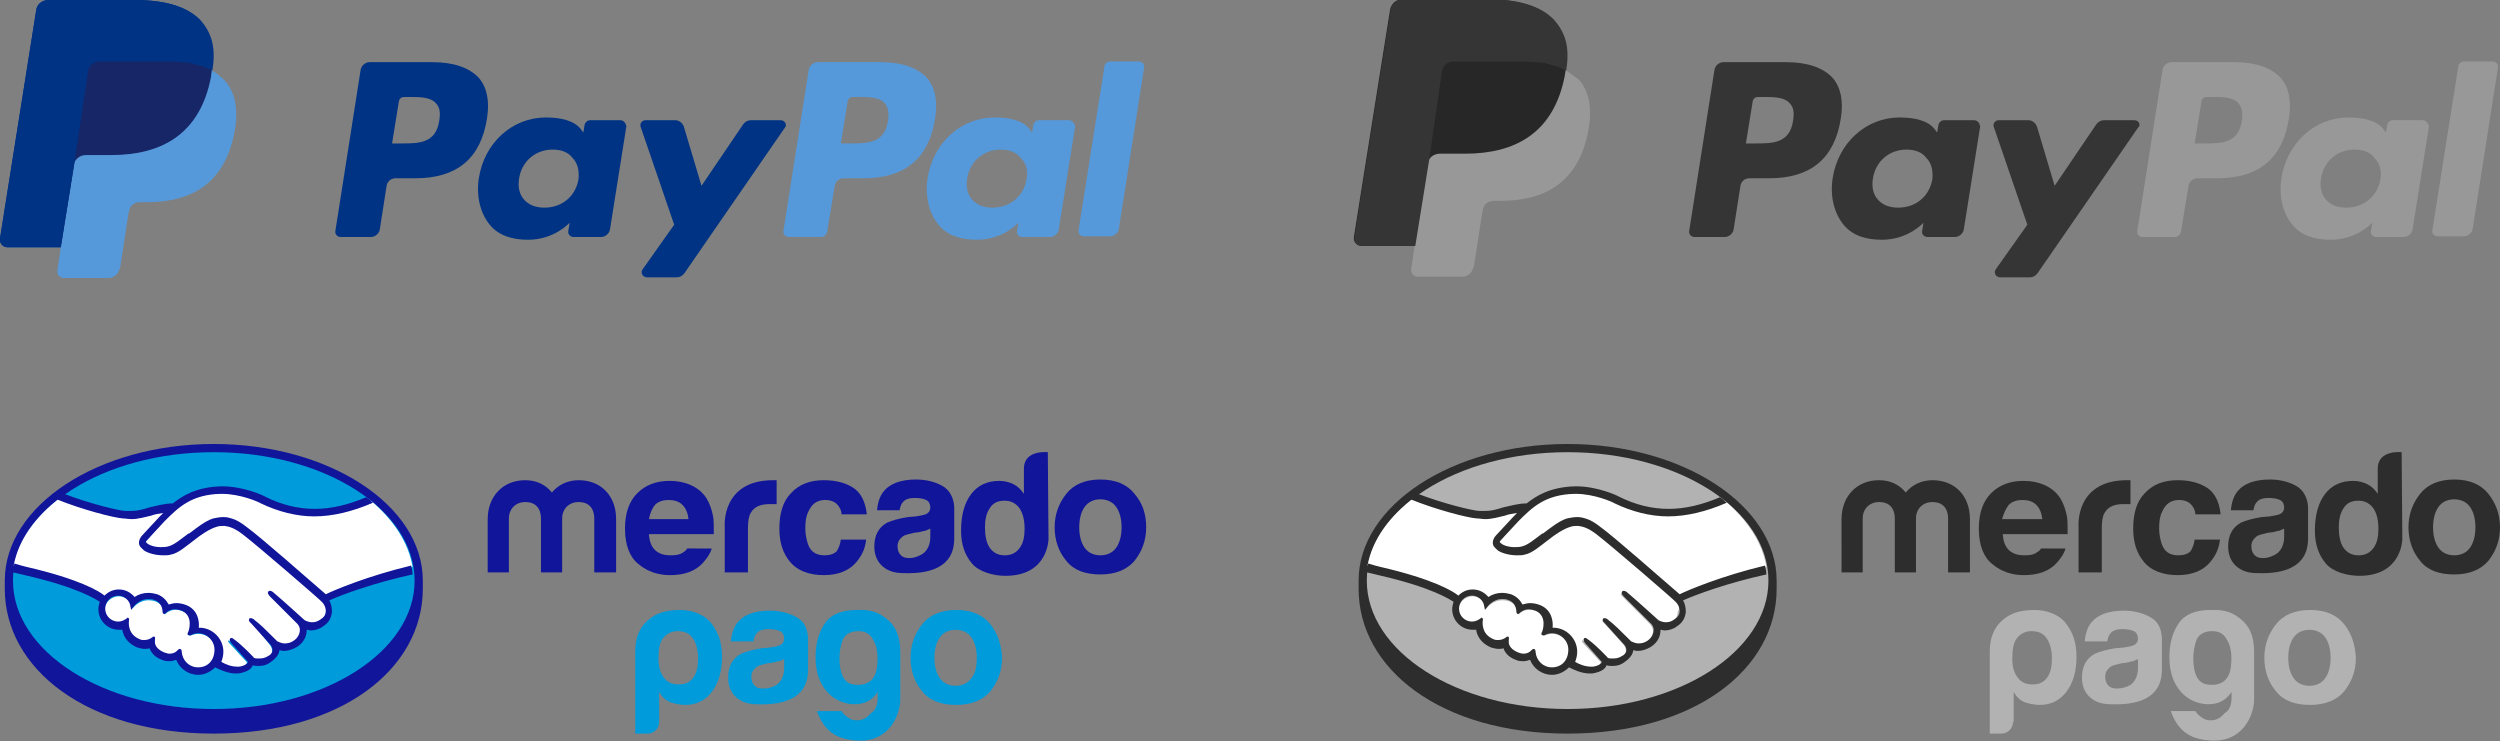 <?xml version="1.0" encoding="utf-8"?>
<!-- Generator: Adobe Illustrator 18.1.0, SVG Export Plug-In . SVG Version: 6.00 Build 0)  -->
<svg version="1.1" id="Capa_1" xmlns="http://www.w3.org/2000/svg" xmlns:xlink="http://www.w3.org/1999/xlink" x="0px" y="0px"
	 viewBox="0 0 366 108.5" enable-background="new 0 0 366 108.5" xml:space="preserve">
<rect x="0" y="0" width="366" height="108.5" fill="#808080" stroke="none"/>
<g>
	<g>
		<g>
			<path fill="#11159A" d="M61.9,85c0-11-13.7-20-30.6-20C14.4,65,0.7,74,0.7,85c0,0.3,0,1.1,0,1.2c0,11.7,12,21.2,30.6,21.2
				c18.7,0,30.6-9.5,30.6-21.2C61.9,85.8,61.9,85.5,61.9,85z"/>
			<ellipse fill="#009BDB" cx="31.3" cy="85" rx="29.4" ry="18.8"/>
			<g>
				<path fill="#FFFFFF" d="M21.5,79.1c0,0-0.3,0.3-0.1,0.6c0.5,0.6,1.9,0.9,3.3,0.6c0.9-0.2,2-1.1,3-1.9c1.2-0.9,2.3-1.8,3.5-2.2
					c1.2-0.4,2-0.2,2.5-0.1c0.6,0.2,1.2,0.5,2.3,1.3c2,1.5,10.1,8.6,11.5,9.8c1.1-0.5,6.1-2.7,12.9-4.2c-0.6-3.6-2.8-6.9-6.1-9.7
					c-4.7,2-10.4,3-15.9,0.3c0,0-3-1.4-6-1.4c-4.4,0.1-6.3,2-8.4,4L21.5,79.1z"/>
				<path fill="#FFFFFF" d="M47.3,88c-0.1-0.1-9.5-8.3-11.7-9.9c-1.2-0.9-1.9-1.2-2.6-1.3c-0.4,0-0.9,0-1.3,0.1
					c-1,0.3-2.3,1.1-3.4,2.1c-1.2,1-2.3,1.8-3.4,2.1c-1.3,0.3-3-0.1-3.7-0.6c-0.3-0.2-0.5-0.4-0.6-0.7c-0.3-0.6,0.2-1.1,0.3-1.2
					l2.6-2.8c0.3-0.3,0.6-0.6,0.9-0.9c-0.8,0.1-1.6,0.3-2.4,0.5c-0.9,0.3-1.8,0.5-2.8,0.5c-0.4,0-2.4-0.3-2.8-0.4
					c-2.4-0.6-4.4-1.3-7.5-2.7c-3.7,2.8-6.2,6.2-6.9,10c0.5,0.1,1.4,0.4,1.7,0.5c8.4,1.9,11,3.8,11.4,4.2c0.5-0.6,1.2-0.9,2.1-0.9
					c0.9,0,1.8,0.5,2.3,1.2c0.5-0.4,1.1-0.7,2-0.7c0.4,0,0.8,0.1,1.2,0.2c0.9,0.3,1.4,1,1.7,1.5c0.3-0.1,0.7-0.2,1.2-0.2
					c0.5,0,0.9,0.1,1.4,0.3c1.5,0.7,1.8,2.2,1.6,3.3c0.1,0,0.2,0,0.3,0c1.8,0,3.3,1.5,3.3,3.3c0,0.6-0.1,1.1-0.4,1.6
					c0.5,0.3,1.8,0.9,2.9,0.8c0.9-0.1,1.2-0.4,1.3-0.6c0.1-0.1,0.2-0.3,0.1-0.4l-2.4-2.6c0,0-0.4-0.4-0.3-0.5
					c0.1-0.1,0.4,0.1,0.5,0.2c1.2,1,2.7,2.5,2.7,2.5c0,0,0.1,0.2,0.7,0.3c0.5,0.1,1.3,0,1.9-0.4c0.1-0.1,0.3-0.3,0.4-0.4
					c0,0,0,0,0,0c0.6-0.8-0.1-1.6-0.1-1.6L37,91.2c0,0-0.4-0.4-0.3-0.5c0.1-0.1,0.4,0.1,0.5,0.2c0.9,0.7,2.1,2,3.3,3.1
					c0.2,0.2,1.3,0.8,2.6-0.1c0.8-0.5,1-1.2,1-1.7c-0.1-0.7-0.6-1.1-0.6-1.1l-3.8-3.8c0,0-0.4-0.3-0.3-0.5c0.1-0.1,0.4,0.1,0.5,0.2
					c1.2,1,4.4,4,4.4,4c0,0,1.2,0.8,2.6-0.1c0.5-0.3,0.8-0.8,0.8-1.3C48,88.5,47.3,88,47.3,88z"/>
				<path fill="#FFFFFF" d="M29,92.8c-0.6,0-1.2,0.3-1.3,0.3c0,0,0-0.3,0.1-0.4c0.1-0.1,0.8-2.4-1-3.2c-1.4-0.6-2.3,0.1-2.6,0.4
					c-0.1,0.1-0.1,0.1-0.1,0c0-0.4-0.2-1.5-1.5-1.9c-1.8-0.5-2.9,0.7-3.2,1.1c-0.1-1-1-1.8-2-1.8c-1.1,0-2.1,0.9-2.1,2.1
					c0,1.1,0.9,2.1,2.1,2.1c0.6,0,1.1-0.2,1.4-0.6c0,0,0,0,0,0.1c-0.1,0.5-0.2,2.4,1.7,3.1c0.8,0.3,1.4,0.1,2-0.3
					c0.2-0.1,0.2-0.1,0.2,0.1c-0.1,0.5,0,1.5,1.4,2.1c1.1,0.4,1.7,0,2.1-0.4c0.2-0.2,0.2-0.1,0.2,0.1c0.1,1.4,1.2,2.5,2.6,2.5
					c1.4,0,2.6-1.2,2.6-2.6C31.6,93.9,30.5,92.8,29,92.8z"/>
			</g>
			<path fill="#11159A" d="M47.7,87c-2.9-2.5-9.6-8.4-11.4-9.7c-1-0.8-1.7-1.2-2.4-1.4c-0.3-0.1-0.7-0.2-1.2-0.2
				c-0.5,0-1,0.1-1.5,0.2c-1.2,0.4-2.3,1.3-3.5,2.2l-0.1,0c-1.1,0.8-2.1,1.7-3,1.9c-0.4,0.1-0.7,0.1-1.1,0.1c-0.9,0-1.8-0.3-2.1-0.7
				c-0.1-0.1,0-0.2,0.1-0.3l0,0l2.6-2.8c2-2,3.9-3.9,8.2-4c0.1,0,0.1,0,0.2,0c2.7,0,5.4,1.2,5.7,1.4c2.5,1.2,5.2,1.9,7.8,1.9
				c2.7,0,5.6-0.7,8.6-2c-0.3-0.3-0.7-0.6-1-0.8c-2.6,1.1-5.1,1.7-7.5,1.7c-2.5,0-4.9-0.6-7.3-1.8c-0.1-0.1-3.1-1.5-6.2-1.5
				c-0.1,0-0.2,0-0.2,0c-3.7,0.1-5.7,1.4-7.1,2.5c-1.3,0-2.5,0.4-3.5,0.6c-0.9,0.3-1.7,0.5-2.5,0.5c-0.3,0-0.9,0-0.9,0
				c-0.9,0-5.4-1.1-9-2.5c-0.4,0.3-0.7,0.5-1.1,0.8c3.7,1.5,8.3,2.7,9.7,2.8c0.4,0,0.8,0.1,1.3,0.1c0.9,0,1.9-0.3,2.8-0.5
				c0.5-0.2,1.1-0.3,1.8-0.4c-0.2,0.2-0.3,0.3-0.5,0.5l-2.6,2.8c-0.2,0.2-0.6,0.8-0.4,1.4c0.1,0.3,0.4,0.5,0.7,0.8
				c0.6,0.4,1.7,0.7,2.8,0.7c0.4,0,0.8,0,1.1-0.1c1.1-0.2,2.2-1.2,3.4-2.1c1-0.8,2.3-1.7,3.4-2c0.3-0.1,0.7-0.1,0.9-0.1
				c0.1,0,0.2,0,0.2,0c0.7,0.1,1.4,0.3,2.6,1.2c2.1,1.6,11.6,9.8,11.6,9.9c0,0,0.6,0.5,0.6,1.4c0,0.5-0.3,0.9-0.8,1.2
				c-0.4,0.3-0.8,0.4-1.2,0.4c-0.6,0-1.1-0.3-1.1-0.3c0,0-3.3-3-4.5-4c-0.2-0.2-0.4-0.3-0.6-0.3c-0.1,0-0.2,0-0.2,0.1
				c-0.2,0.2,0,0.5,0.3,0.8l3.8,3.8c0,0,0.5,0.4,0.5,1c0,0.6-0.3,1.2-0.9,1.6c-0.4,0.3-0.9,0.4-1.3,0.4c-0.6,0-1-0.3-1.1-0.3
				l-0.5-0.5c-1-1-2-2-2.8-2.6c-0.2-0.2-0.4-0.3-0.6-0.3c-0.1,0-0.2,0-0.2,0.1c-0.1,0.1-0.1,0.3,0.1,0.5c0.1,0.1,0.2,0.2,0.2,0.2
				l2.8,3.1c0,0,0.6,0.7,0.1,1.3l-0.1,0.1c-0.1,0.1-0.2,0.2-0.3,0.2c-0.5,0.4-1.1,0.4-1.3,0.4c-0.1,0-0.3,0-0.4,0
				c-0.3,0-0.5-0.1-0.5-0.2l0,0c-0.2-0.2-1.5-1.6-2.7-2.5c-0.2-0.1-0.3-0.3-0.5-0.3c-0.1,0-0.2,0-0.2,0.1c-0.2,0.2,0.1,0.6,0.3,0.8
				l2.3,2.6c0,0,0,0.1-0.1,0.2c-0.1,0.1-0.4,0.4-1.2,0.5c-0.1,0-0.2,0-0.3,0c-0.9,0-1.8-0.4-2.3-0.7c0.2-0.5,0.3-1,0.3-1.5
				c0-1.9-1.6-3.5-3.5-3.5c0,0-0.1,0-0.1,0c0.1-0.9-0.1-2.6-1.8-3.3c-0.5-0.2-1-0.3-1.5-0.3c-0.4,0-0.7,0.1-1.1,0.2
				c-0.4-0.7-0.9-1.2-1.7-1.5c-0.4-0.1-0.8-0.2-1.3-0.2c-0.7,0-1.4,0.2-2,0.6c-0.6-0.7-1.4-1.1-2.3-1.1c-0.8,0-1.5,0.3-2.1,0.9
				c-0.7-0.6-3.6-2.4-11.4-4.2c-0.4-0.1-1.2-0.3-1.8-0.5c-0.1,0.4-0.2,0.8-0.2,1.3c0,0,1.4,0.3,1.7,0.4c7.9,1.8,10.5,3.6,11,3.9
				c-0.1,0.4-0.2,0.7-0.2,1.1c0,1.6,1.3,3,3,3c0.2,0,0.4,0,0.5,0c0.2,1.2,1,2.1,2.2,2.6c0.4,0.1,0.7,0.2,1.1,0.2
				c0.2,0,0.5,0,0.7-0.1c0.2,0.6,0.7,1.3,1.8,1.7c0.4,0.2,0.8,0.2,1.2,0.2c0.3,0,0.6-0.1,0.9-0.2c0.5,1.3,1.8,2.2,3.2,2.2
				c0.9,0,1.8-0.4,2.5-1.1c0.6,0.3,1.8,0.9,3,0.9c0.2,0,0.3,0,0.4,0c1.2-0.2,1.8-0.6,2-1c0-0.1,0.1-0.1,0.1-0.2
				c0.3,0.1,0.6,0.1,0.9,0.1c0.7,0,1.3-0.2,1.9-0.7c0.6-0.4,1.1-1.1,1.1-1.6c0,0,0,0,0,0c0.2,0,0.4,0.1,0.6,0.1c0.7,0,1.3-0.2,2-0.6
				c1.2-0.8,1.4-1.8,1.4-2.5c0.2,0,0.4,0.1,0.6,0.1c0.6,0,1.3-0.2,1.8-0.6c0.8-0.5,1.2-1.2,1.3-2.1c0-0.6-0.1-1.2-0.4-1.7
				c2-0.9,6.7-2.6,12.2-3.8c0-0.4-0.1-0.8-0.2-1.3C53.9,84.3,48.9,86.4,47.7,87z M29,97.7c-1.3,0-2.3-1-2.4-2.3c0-0.1,0-0.4-0.3-0.4
				c-0.1,0-0.2,0.1-0.3,0.2c-0.3,0.3-0.6,0.5-1.2,0.5c-0.2,0-0.5-0.1-0.8-0.2c-1.4-0.6-1.4-1.5-1.3-1.9c0-0.1,0-0.2,0-0.3l-0.1-0.1
				h-0.1c-0.1,0-0.1,0-0.2,0.1c-0.4,0.3-0.8,0.4-1.2,0.4c-0.2,0-0.4,0-0.6-0.1c-1.8-0.7-1.7-2.4-1.6-2.9c0-0.1,0-0.2-0.1-0.2
				l-0.1-0.1l-0.1,0.1c-0.4,0.3-0.8,0.5-1.3,0.5c-1,0-1.9-0.8-1.9-1.9c0-1,0.8-1.9,1.9-1.9c0.9,0,1.7,0.7,1.8,1.6l0.1,0.5l0.3-0.4
				c0,0,0.8-1.2,2.2-1.2c0.3,0,0.5,0,0.8,0.1c1.1,0.3,1.3,1.3,1.3,1.8c0,0.2,0.2,0.3,0.2,0.3c0.1,0,0.2-0.1,0.2-0.1
				c0.2-0.2,0.7-0.6,1.4-0.6c0.3,0,0.7,0.1,1,0.2c1.8,0.8,1,3,1,3c-0.2,0.4-0.2,0.5,0,0.6l0.1,0h0.1c0.1,0,0.2,0,0.3-0.1
				c0.2-0.1,0.6-0.2,0.9-0.2h0c1.3,0,2.4,1.1,2.4,2.4C31.4,96.7,30.4,97.7,29,97.7z"/>
		</g>
		<g>
			<path fill="#11159A" d="M166.1,72.3c-1.1-1.4-2.8-2.1-5-2.1c-2.2,0-3.9,0.7-5,2.1c-1.1,1.4-1.7,3-1.7,4.9c0,1.9,0.6,3.6,1.7,4.9
				c1.1,1.4,2.8,2,5,2c2.2,0,3.9-0.7,5-2c1.1-1.4,1.7-3,1.7-4.9C167.8,75.3,167.3,73.7,166.1,72.3z M163.4,80.2
				c-0.5,0.7-1.3,1.1-2.3,1.1c-1,0-1.8-0.4-2.3-1.1c-0.5-0.7-0.8-1.7-0.8-3c0-1.3,0.3-2.3,0.8-3c0.5-0.7,1.3-1.1,2.3-1.1
				c1,0,1.8,0.4,2.3,1.1c0.5,0.7,0.8,1.7,0.8,3C164.2,78.5,163.9,79.5,163.4,80.2z"/>
			<path fill="#11159A" d="M137.9,71.1c-1.1-0.6-2.4-0.9-3.8-0.9c-2.2,0-3.8,0.6-4.7,1.7c-0.6,0.7-0.9,1.7-1,2.8h3.3
				c0.1-0.5,0.2-0.9,0.5-1.2c0.3-0.4,0.9-0.6,1.7-0.6c0.7,0,1.3,0.1,1.7,0.3c0.4,0.2,0.6,0.6,0.6,1.1c0,0.4-0.2,0.8-0.7,1
				c-0.3,0.1-0.7,0.2-1.4,0.3l-1.2,0.1c-1.3,0.2-2.3,0.5-3,0.8c-1.3,0.7-1.9,1.9-1.9,3.5c0,1.2,0.4,2.2,1.2,2.9c0.8,0.7,1.8,1,3,1
				c7.5,0.3,7.4-3.9,7.5-4.8v-4.9C139.6,72.8,139,71.7,137.9,71.1z M136.2,78.6c0,1.1-0.4,1.9-1,2.4c-0.6,0.4-1.3,0.7-2.1,0.7
				c-0.5,0-0.9-0.1-1.2-0.4c-0.3-0.3-0.5-0.7-0.5-1.3c0-0.7,0.3-1.1,0.8-1.5c0.3-0.2,0.8-0.3,1.6-0.5l0.8-0.1
				c0.4-0.1,0.7-0.2,0.9-0.2c0.2-0.1,0.4-0.2,0.7-0.3V78.6z"/>
			<path fill="#11159A" d="M120.8,73.2c0.9,0,1.5,0.3,1.9,0.8c0.3,0.4,0.5,0.8,0.5,1.3h3.7c-0.2-1.9-0.9-3.2-2-3.9
				c-1.1-0.7-2.5-1.1-4.3-1.1c-2,0-3.6,0.6-4.8,1.9c-1.2,1.2-1.7,3-1.7,5.2c0,2,0.5,3.6,1.6,4.9c1,1.2,2.7,1.9,4.9,1.9
				c2.2,0,3.9-0.7,5-2.2c0.7-0.9,1.1-1.9,1.2-3h-3.7c-0.1,0.7-0.3,1.2-0.6,1.7c-0.4,0.4-1,0.6-1.8,0.6c-1.2,0-2-0.5-2.4-1.6
				c-0.2-0.6-0.4-1.4-0.4-2.3c0-1,0.1-1.8,0.4-2.4C118.8,73.8,119.6,73.2,120.8,73.2z"/>
			<path fill="#11159A" d="M113.2,70.3c-7.6,0-7.1,6.7-7.1,6.7v6.8h3.4v-6.4c0-1,0.1-1.8,0.4-2.3c0.5-0.9,1.4-1.3,2.8-1.3
				c0.1,0,0.2,0,0.4,0c0.2,0,0.4,0,0.6,0v-3.5c-0.2,0-0.3,0-0.3,0C113.4,70.3,113.3,70.3,113.2,70.3z"/>
			<path fill="#11159A" d="M100.6,80.3c-0.1,0.2-0.3,0.4-0.5,0.5c-0.5,0.4-1.1,0.5-1.9,0.5c-0.7,0-1.3-0.1-1.8-0.4
				c-0.9-0.5-1.3-1.4-1.4-2.7h9.5c0-1.1,0-2-0.1-2.6c-0.2-1-0.5-1.9-1-2.7c-0.6-0.9-1.4-1.5-2.3-1.9c-0.9-0.4-1.9-0.6-3.1-0.6
				c-1.9,0-3.5,0.6-4.7,1.8c-1.2,1.2-1.8,2.9-1.8,5.2c0,2.4,0.7,4.2,2,5.2c1.3,1.1,2.9,1.6,4.6,1.6c2.1,0,3.8-0.6,4.9-1.9
				c0.6-0.7,1-1.3,1.2-2H100.6z M95.9,73.9c0.5-0.5,1.2-0.7,2-0.7c0.8,0,1.5,0.2,2,0.7c0.5,0.5,0.8,1.2,0.9,2.1H95
				C95.2,75,95.5,74.4,95.9,73.9z"/>
			<g>
				<path fill="#11159A" d="M90.1,83.8H87v-7.9c0-0.7-0.2-2.4-2.3-2.4c-1.4,0-2.4,1-2.4,2.4v7.9h-3.1v-7.9c0-0.7-0.2-2.4-2.3-2.4
					c-1.4,0-2.4,1-2.4,2.4v7.9h-3.1V76c0-3.3,2.2-5.7,5.5-5.7c1.7,0,3,0.7,3.9,1.8c0.9-1.1,2.3-1.8,3.9-1.8c3.4,0,5.5,2.4,5.5,5.7
					V83.8z"/>
			</g>
			<path fill="#11159A" d="M153.4,66.2c0,0-3.5-0.4-3.5,2.4l0,3.7c-0.4-0.6-0.9-1.1-1.5-1.4c-0.6-0.3-1.3-0.5-2.1-0.5
				c-1.7,0-3.1,0.6-4.1,1.9c-1,1.3-1.5,3.1-1.5,5.4c0,1.9,0.5,3.5,1.6,4.8c1,1.2,3.1,1.8,4.9,1.8c6.3,0,6.3-5.4,6.3-5.4L153.4,66.2z
				 M149.3,80.2c-0.5,0.7-1.2,1.1-2.2,1.1c-1,0-1.7-0.4-2.2-1.1c-0.5-0.7-0.7-1.8-0.7-3c0-1.1,0.2-2.1,0.7-2.8
				c0.5-0.8,1.2-1.1,2.2-1.1c0.7,0,1.2,0.2,1.7,0.6c0.8,0.7,1.2,1.9,1.2,3.5C150,78.6,149.8,79.5,149.3,80.2z"/>
		</g>
		<g>
			<g>
				<path fill="#009BDB" d="M96.5,105.7c0,0.5-0.2,0.9-0.5,1.2c-0.3,0.3-0.7,0.5-1.2,0.5H93v-12c0-2.3,0.8-3.8,2.1-4.8
					c0.9-0.7,2.1-1.3,4.5-1.3c1.6,0,3.5,0.6,4.5,1.9c1.1,1.4,1.6,2.9,1.6,5c0,2.1-0.5,3.8-1.5,5.1c-1,1.3-2.3,1.9-3.9,1.9
					c-0.8,0-1.6-0.2-2.2-0.4c-0.7-0.3-1.2-0.8-1.6-1.5V105.7z M102.2,96.4c0-1.3-0.3-2.3-0.8-3c-0.5-0.7-1.2-1-2.2-1
					c-0.9,0-1.6,0.4-2.1,1c-0.5,0.6-0.7,1.6-0.7,3c0,1.3,0.3,2.2,0.8,2.8c0.5,0.7,1.2,1,2.2,1c0.9,0,1.6-0.3,2.1-1
					C102,98.5,102.2,97.6,102.2,96.4"/>
				<path fill="#009BDB" d="M128.5,102.1v-0.8c-0.6,0.9-1.4,1.5-2.4,1.7c-1,0.2-2,0.1-3-0.3c-1-0.4-1.9-1.1-2.6-2.2
					c-0.7-1.1-1.1-2.5-1.1-4.3c0-2.1,0.5-3.7,1.4-5c0.9-1.3,2.5-1.9,4.6-1.9c2.1-0.1,3.3,0.4,4.4,1.3c1.3,1,2,2.5,2,4.8v7
					c0,2.2-1.6,6.4-6.5,6c-3-0.2-4.7-1.5-5.7-4.3h3.6c0.3,0.5,0.7,0.8,1.2,1.1c0.5,0.3,1.1,0.3,1.6,0.2c0.5-0.1,1-0.4,1.5-1
					C128.2,104,128.5,103.2,128.5,102.1 M122.9,96.4c0,2.3,0.7,3.6,2,3.8c1.3,0.2,2.3-0.1,2.9-0.9c0.3-0.4,0.5-0.9,0.6-1.7
					c0.1-0.8,0.1-1.6,0-2.3c-0.1-0.8-0.4-1.4-0.8-2c-0.4-0.6-1.1-0.9-1.9-0.9c-1.1,0-1.9,0.4-2.3,1.2
					C123.1,94.4,122.9,95.3,122.9,96.4"/>
				<path fill="#009BDB" d="M116.5,90.3c-1.1-0.6-2.4-0.9-3.8-0.9c-2.2,0-3.8,0.6-4.7,1.7c-0.6,0.7-0.9,1.7-1,2.8h3.3
					c0.1-0.5,0.2-0.9,0.5-1.2c0.3-0.4,0.9-0.6,1.7-0.6c0.7,0,1.3,0.1,1.7,0.3c0.4,0.2,0.6,0.6,0.6,1.1c0,0.4-0.2,0.8-0.7,1
					c-0.3,0.1-0.7,0.2-1.4,0.3l-1.2,0.1c-1.3,0.2-2.3,0.5-3,0.8c-1.3,0.7-1.9,1.9-1.9,3.5c0,1.2,0.4,2.2,1.2,2.9c0.8,0.7,1.8,1,3,1
					c7.5,0.3,7.4-3.9,7.5-4.8v-4.9C118.2,91.9,117.7,90.9,116.5,90.3 M114.8,97.8c0,1.1-0.4,1.9-1,2.4c-0.6,0.4-1.3,0.6-2.1,0.6
					c-0.5,0-0.9-0.1-1.2-0.4c-0.3-0.3-0.5-0.7-0.5-1.3c0-0.7,0.3-1.1,0.8-1.5c0.3-0.2,0.8-0.3,1.6-0.5l0.8-0.1
					c0.4-0.1,0.7-0.2,0.9-0.2c0.2-0.1,0.4-0.2,0.7-0.3V97.8z"/>
				<path fill="#009BDB" d="M145,91.4c-1.1-1.4-2.8-2.1-5-2.1c-2.2,0-3.9,0.7-5,2.1c-1.1,1.4-1.7,3-1.7,4.9c0,1.9,0.6,3.6,1.7,4.9
					c1.1,1.4,2.8,2,5,2c2.2,0,3.9-0.7,5-2c1.1-1.4,1.7-3,1.7-4.9C146.6,94.4,146.1,92.8,145,91.4 M142.2,99.3
					c-0.5,0.7-1.3,1.1-2.3,1.1s-1.8-0.4-2.3-1.1c-0.5-0.7-0.8-1.7-0.8-3c0-1.3,0.3-2.3,0.8-3c0.5-0.7,1.3-1.1,2.3-1.1
					s1.8,0.4,2.3,1.1c0.5,0.7,0.8,1.7,0.8,3C143,97.6,142.8,98.6,142.2,99.3"/>
			</g>
		</g>
	</g>
	<g>
		<g>
			<g>
				<g>
					<g>
						<path fill="#5599DB" d="M128.9,9.1h-9.2c-0.6,0-1.2,0.5-1.3,1.1l-3.7,23.6c-0.1,0.5,0.3,0.9,0.8,0.9h4.7
							c0.4,0,0.8-0.3,0.9-0.8l1.1-6.7c0.1-0.6,0.6-1.1,1.3-1.1h2.9c6.1,0,9.6-2.9,10.5-8.8c0.4-2.5,0-4.5-1.2-5.9
							C134.3,9.9,132,9.1,128.9,9.1z M130,17.7c-0.5,3.3-3,3.3-5.5,3.3h-1.4l1-6.2c0.1-0.4,0.4-0.6,0.8-0.6h0.6c1.7,0,3.2,0,4,0.9
							C130,15.7,130.2,16.5,130,17.7z"/>
						<path fill="#003383" d="M63.3,9.1h-9.2c-0.6,0-1.2,0.5-1.3,1.1l-3.7,23.6c-0.1,0.5,0.3,0.9,0.8,0.9h4.4c0.6,0,1.2-0.5,1.3-1.1
							l1-6.4c0.1-0.6,0.6-1.1,1.3-1.1h2.9c6.1,0,9.6-2.9,10.5-8.8c0.4-2.5,0-4.5-1.2-5.9C68.7,9.9,66.4,9.1,63.3,9.1z M64.3,17.7
							c-0.5,3.3-3,3.3-5.5,3.3h-1.4l1-6.2c0.1-0.4,0.4-0.6,0.8-0.6h0.6c1.7,0,3.2,0,4,0.9C64.4,15.7,64.5,16.5,64.3,17.7z"/>
						<path fill="#003383" d="M90.8,17.6h-4.4c-0.4,0-0.7,0.3-0.8,0.6l-0.2,1.2L85.1,19c-1-1.4-3.1-1.8-5.2-1.8
							c-4.9,0-9,3.7-9.8,8.9c-0.4,2.6,0.2,5.1,1.6,6.8c1.3,1.6,3.3,2.2,5.6,2.2c3.9,0,6.1-2.5,6.1-2.5l-0.2,1.2
							c-0.1,0.5,0.3,0.9,0.8,0.9h4c0.6,0,1.2-0.5,1.3-1.1l2.4-15.1C91.6,18,91.3,17.6,90.8,17.6z M84.7,26.2c-0.4,2.5-2.4,4.2-5,4.2
							c-1.3,0-2.3-0.4-3-1.2c-0.7-0.8-0.9-1.9-0.7-3.1c0.4-2.5,2.4-4.2,4.9-4.2c1.3,0,2.3,0.4,2.9,1.2C84.6,23.9,84.8,25,84.7,26.2z
							"/>
						<path fill="#5599DB" d="M156.5,17.6h-4.4c-0.4,0-0.7,0.3-0.8,0.6l-0.2,1.2l-0.3-0.4c-1-1.4-3.1-1.8-5.2-1.8
							c-4.9,0-9,3.7-9.8,8.9c-0.4,2.6,0.2,5.1,1.6,6.8c1.3,1.6,3.3,2.2,5.6,2.2c3.9,0,6.1-2.5,6.1-2.5l-0.2,1.2
							c-0.1,0.5,0.3,0.9,0.8,0.9h4c0.6,0,1.2-0.5,1.3-1.1l2.4-15.1C157.3,18,156.9,17.6,156.5,17.6z M150.3,26.2
							c-0.4,2.5-2.4,4.2-5,4.2c-1.3,0-2.3-0.4-3-1.2c-0.7-0.8-0.9-1.9-0.7-3.1c0.4-2.5,2.4-4.2,4.9-4.2c1.3,0,2.3,0.4,2.9,1.2
							C150.3,23.9,150.5,25,150.3,26.2z"/>
						<path fill="#003383" d="M114.3,17.6h-4.4c-0.4,0-0.8,0.2-1.1,0.6l-6.1,9l-2.6-8.7c-0.2-0.5-0.7-0.9-1.2-0.9h-4.4
							c-0.5,0-0.9,0.5-0.7,1l4.9,14.3l-4.6,6.5c-0.4,0.5,0,1.2,0.6,1.2h4.4c0.4,0,0.8-0.2,1.1-0.6l14.7-21.3
							C115.3,18.3,114.9,17.6,114.3,17.6z"/>
						<path fill="#5599DB" d="M161.7,9.7l-3.8,24c-0.1,0.5,0.3,0.9,0.8,0.9h3.8c0.6,0,1.2-0.5,1.3-1.1l3.7-23.6
							c0.1-0.5-0.3-0.9-0.8-0.9h-4.3C162,9.1,161.7,9.4,161.7,9.7z"/>
					</g>
				</g>
			</g>
		</g>
		<g>
			<path fill="#5599DB" d="M31,10.3c0.5-3.2,0-5.3-1.7-7.3C27.4,0.9,24,0,19.7,0H7.1C6.2,0,5.4,0.6,5.3,1.5L0,34.9
				c-0.1,0.7,0.4,1.3,1.1,1.3h7.8l-0.5,3.4c-0.1,0.6,0.4,1.1,0.9,1.1h6.6c0.8,0,1.4-0.6,1.6-1.3l0.1-0.3l1.2-7.8l0.1-0.4
				c0.1-0.8,0.8-1.3,1.6-1.3h1c6.4,0,11.3-2.6,12.8-10.1c0.6-3.1,0.3-5.7-1.3-7.6C32.3,11.2,31.7,10.7,31,10.3L31,10.3"/>
			<path fill="#162667" d="M31,10.3c0.5-3.2,0-5.3-1.7-7.3C27.4,0.9,24,0,19.7,0H7.1C6.2,0,5.4,0.6,5.3,1.5L0,34.9
				c-0.1,0.7,0.4,1.3,1.1,1.3h7.8l2-12.4l-0.1,0.4c0.1-0.9,0.9-1.5,1.8-1.5h3.7c7.3,0,13-3,14.6-11.5C30.9,10.8,31,10.6,31,10.3"/>
			<path fill="#003383" d="M12.9,10.4c0.1-0.5,0.4-1,0.9-1.2C14,9.1,14.3,9,14.5,9h9.9c1.2,0,2.3,0.1,3.3,0.2c0.3,0,0.6,0.1,0.8,0.2
				c0.3,0.1,0.5,0.1,0.8,0.2c0.1,0,0.3,0.1,0.4,0.1c0.5,0.2,0.9,0.4,1.4,0.6c0.5-3.2,0-5.3-1.7-7.3C27.4,0.9,24,0,19.7,0H7.1
				C6.2,0,5.4,0.6,5.3,1.5L0,34.9c-0.1,0.7,0.4,1.3,1.1,1.3h7.8l2-12.4L12.9,10.4z"/>
		</g>
	</g>
	<g>
		<g>
			<path fill="#2D2D2D" d="M260.1,85c0-11-13.7-20-30.6-20c-16.9,0-30.6,9-30.6,20c0,0.3,0,1.1,0,1.2c0,11.7,12,21.2,30.6,21.2
				c18.7,0,30.6-9.5,30.6-21.2C260.1,85.8,260.1,85.5,260.1,85z"/>
			<ellipse fill="#B2B2B2" cx="229.5" cy="85" rx="29.4" ry="18.8"/>
			<g>
				<path fill="#FFFFFF" d="M219.7,79.1c0,0-0.3,0.3-0.1,0.6c0.5,0.6,1.9,0.9,3.3,0.6c0.9-0.2,2-1.1,3-1.9c1.2-0.9,2.3-1.8,3.5-2.2
					c1.2-0.4,2-0.2,2.5-0.1c0.6,0.2,1.2,0.5,2.3,1.3c2,1.5,10.1,8.6,11.5,9.8c1.1-0.5,6.1-2.7,12.9-4.2c-0.6-3.6-2.8-6.9-6.1-9.7
					c-4.7,2-10.4,3-15.9,0.3c0,0-3-1.4-6-1.4c-4.4,0.1-6.3,2-8.4,4L219.7,79.1z"/>
				<path fill="#FFFFFF" d="M245.5,88c-0.1-0.1-9.5-8.3-11.7-9.9c-1.2-0.9-1.9-1.2-2.6-1.3c-0.4,0-0.9,0-1.3,0.1
					c-1,0.3-2.3,1.1-3.4,2.1c-1.2,1-2.3,1.8-3.4,2.1c-1.3,0.3-3-0.1-3.7-0.6c-0.3-0.2-0.5-0.4-0.6-0.7c-0.3-0.6,0.2-1.1,0.3-1.2
					l2.6-2.8c0.3-0.3,0.6-0.6,0.9-0.9c-0.8,0.1-1.6,0.3-2.4,0.5c-0.9,0.3-1.8,0.5-2.8,0.5c-0.4,0-2.4-0.3-2.8-0.4
					c-2.4-0.6-4.4-1.3-7.5-2.7c-3.7,2.8-6.2,6.2-6.9,10c0.5,0.1,1.4,0.4,1.7,0.5c8.4,1.9,11,3.8,11.4,4.2c0.5-0.6,1.2-0.9,2.1-0.9
					c0.9,0,1.8,0.5,2.3,1.2c0.5-0.4,1.1-0.7,2-0.7c0.4,0,0.8,0.1,1.2,0.2c0.9,0.3,1.4,1,1.7,1.5c0.3-0.1,0.7-0.2,1.2-0.2
					c0.5,0,0.9,0.1,1.4,0.3c1.5,0.7,1.8,2.2,1.6,3.3c0.1,0,0.2,0,0.3,0c1.8,0,3.3,1.5,3.3,3.3c0,0.6-0.1,1.1-0.4,1.6
					c0.5,0.3,1.8,0.9,2.9,0.8c0.9-0.1,1.2-0.4,1.3-0.6c0.1-0.1,0.2-0.3,0.1-0.4l-2.4-2.6c0,0-0.4-0.4-0.3-0.5
					c0.1-0.1,0.4,0.1,0.5,0.2c1.2,1,2.7,2.5,2.7,2.5c0,0,0.1,0.2,0.7,0.3c0.5,0.1,1.3,0,1.9-0.4c0.1-0.1,0.3-0.3,0.4-0.4
					c0,0,0,0,0,0c0.6-0.8-0.1-1.6-0.1-1.6l-2.8-3.1c0,0-0.4-0.4-0.3-0.5c0.1-0.1,0.4,0.1,0.5,0.2c0.9,0.7,2.1,2,3.3,3.1
					c0.2,0.2,1.3,0.8,2.6-0.1c0.8-0.5,1-1.2,1-1.7c-0.1-0.7-0.6-1.1-0.6-1.1l-3.8-3.8c0,0-0.4-0.3-0.3-0.5c0.1-0.1,0.4,0.1,0.5,0.2
					c1.2,1,4.4,4,4.4,4c0,0,1.2,0.8,2.6-0.1c0.5-0.3,0.8-0.8,0.8-1.3C246.2,88.5,245.5,88,245.5,88z"/>
				<path fill="#FFFFFF" d="M227.2,92.8c-0.6,0-1.2,0.3-1.3,0.3c0,0,0-0.3,0.1-0.4c0.1-0.1,0.8-2.4-1-3.2c-1.4-0.6-2.3,0.1-2.6,0.4
					c-0.1,0.1-0.1,0.1-0.1,0c0-0.4-0.2-1.5-1.5-1.9c-1.8-0.5-2.9,0.7-3.2,1.1c-0.1-1-1-1.8-2-1.8c-1.1,0-2.1,0.9-2.1,2.1
					c0,1.1,0.9,2.1,2.1,2.1c0.6,0,1.1-0.2,1.4-0.6c0,0,0,0,0,0.1c-0.1,0.5-0.2,2.4,1.7,3.1c0.8,0.3,1.4,0.1,2-0.3
					c0.2-0.1,0.2-0.1,0.2,0.1c-0.1,0.5,0,1.5,1.4,2.1c1.1,0.4,1.7,0,2.1-0.4c0.2-0.2,0.2-0.1,0.2,0.1c0.1,1.4,1.2,2.5,2.6,2.5
					c1.4,0,2.6-1.2,2.6-2.6C229.8,93.9,228.7,92.8,227.2,92.8z"/>
			</g>
			<path fill="#2D2D2D" d="M245.9,87c-2.9-2.5-9.6-8.4-11.4-9.7c-1-0.8-1.7-1.2-2.4-1.4c-0.3-0.1-0.7-0.2-1.2-0.2
				c-0.5,0-1,0.1-1.5,0.2c-1.2,0.4-2.3,1.3-3.5,2.2l-0.1,0c-1.1,0.8-2.1,1.7-3,1.9c-0.4,0.1-0.7,0.1-1.1,0.1c-0.9,0-1.8-0.3-2.1-0.7
				c-0.1-0.1,0-0.2,0.1-0.3l0,0l2.6-2.8c2-2,3.9-3.9,8.2-4c0.1,0,0.1,0,0.2,0c2.7,0,5.4,1.2,5.7,1.4c2.5,1.2,5.2,1.9,7.8,1.9
				c2.7,0,5.6-0.7,8.6-2c-0.3-0.3-0.7-0.6-1-0.8c-2.6,1.1-5.1,1.7-7.5,1.7c-2.5,0-4.9-0.6-7.3-1.8c-0.1-0.1-3.1-1.5-6.2-1.5
				c-0.1,0-0.2,0-0.2,0c-3.7,0.1-5.7,1.4-7.1,2.5c-1.3,0-2.5,0.4-3.5,0.6c-0.9,0.3-1.7,0.5-2.5,0.5c-0.3,0-0.9,0-0.9,0
				c-0.9,0-5.4-1.1-9-2.5c-0.4,0.3-0.7,0.5-1.1,0.8c3.7,1.5,8.3,2.7,9.7,2.8c0.4,0,0.8,0.1,1.3,0.1c0.9,0,1.9-0.3,2.8-0.5
				c0.5-0.2,1.1-0.3,1.8-0.4c-0.2,0.2-0.3,0.3-0.5,0.5l-2.6,2.8c-0.2,0.2-0.6,0.8-0.4,1.4c0.1,0.3,0.4,0.5,0.7,0.8
				c0.6,0.4,1.7,0.7,2.8,0.7c0.4,0,0.8,0,1.1-0.1c1.1-0.2,2.2-1.2,3.4-2.1c1-0.8,2.3-1.7,3.4-2c0.3-0.1,0.7-0.1,0.9-0.1
				c0.1,0,0.2,0,0.2,0c0.7,0.1,1.4,0.3,2.6,1.2c2.1,1.6,11.6,9.8,11.6,9.9c0,0,0.6,0.5,0.6,1.4c0,0.5-0.3,0.9-0.8,1.2
				c-0.4,0.3-0.8,0.4-1.2,0.4c-0.6,0-1.1-0.3-1.1-0.3c0,0-3.3-3-4.5-4c-0.2-0.2-0.4-0.3-0.6-0.3c-0.1,0-0.2,0-0.2,0.1
				c-0.2,0.2,0,0.5,0.3,0.8l3.8,3.8c0,0,0.5,0.4,0.5,1c0,0.6-0.3,1.2-0.9,1.6c-0.4,0.3-0.9,0.4-1.3,0.4c-0.6,0-1-0.3-1.1-0.3
				l-0.5-0.5c-1-1-2-2-2.8-2.6c-0.2-0.2-0.4-0.3-0.6-0.3c-0.1,0-0.2,0-0.2,0.1c-0.1,0.1-0.1,0.3,0.1,0.5c0.1,0.1,0.2,0.2,0.2,0.2
				l2.8,3.1c0,0,0.6,0.7,0.1,1.3l-0.1,0.1c-0.1,0.1-0.2,0.2-0.3,0.2c-0.5,0.4-1.1,0.4-1.3,0.4c-0.1,0-0.3,0-0.4,0
				c-0.3,0-0.5-0.1-0.5-0.2l0,0c-0.2-0.2-1.5-1.6-2.7-2.5c-0.2-0.1-0.3-0.3-0.5-0.3c-0.1,0-0.2,0-0.2,0.1c-0.2,0.2,0.1,0.6,0.3,0.8
				l2.3,2.6c0,0,0,0.1-0.1,0.2c-0.1,0.1-0.4,0.4-1.2,0.5c-0.1,0-0.2,0-0.3,0c-0.9,0-1.8-0.4-2.3-0.7c0.2-0.5,0.3-1,0.3-1.5
				c0-1.9-1.6-3.5-3.5-3.5c0,0-0.1,0-0.1,0c0.1-0.9-0.1-2.6-1.8-3.3c-0.5-0.2-1-0.3-1.5-0.3c-0.4,0-0.7,0.1-1.1,0.2
				c-0.4-0.7-0.9-1.2-1.7-1.5c-0.4-0.1-0.8-0.2-1.3-0.2c-0.7,0-1.4,0.2-2,0.6c-0.6-0.7-1.4-1.1-2.3-1.1c-0.8,0-1.5,0.3-2.1,0.9
				c-0.7-0.6-3.6-2.4-11.4-4.2c-0.4-0.1-1.2-0.3-1.8-0.5c-0.1,0.4-0.2,0.8-0.2,1.3c0,0,1.4,0.3,1.7,0.4c7.9,1.8,10.5,3.6,11,3.9
				c-0.1,0.4-0.2,0.7-0.2,1.1c0,1.6,1.3,3,3,3c0.2,0,0.4,0,0.5,0c0.2,1.2,1,2.1,2.2,2.6c0.4,0.1,0.7,0.2,1.1,0.2
				c0.2,0,0.5,0,0.7-0.1c0.2,0.6,0.7,1.3,1.8,1.7c0.4,0.2,0.8,0.2,1.2,0.2c0.3,0,0.6-0.1,0.9-0.2c0.5,1.3,1.8,2.2,3.2,2.2
				c0.9,0,1.8-0.4,2.5-1.1c0.6,0.3,1.8,0.9,3,0.9c0.2,0,0.3,0,0.4,0c1.2-0.2,1.8-0.6,2-1c0-0.1,0.1-0.1,0.1-0.2
				c0.3,0.1,0.6,0.1,0.9,0.1c0.7,0,1.3-0.2,1.9-0.7c0.6-0.4,1.1-1.1,1.1-1.6c0,0,0,0,0,0c0.2,0,0.4,0.1,0.6,0.1c0.7,0,1.3-0.2,2-0.6
				c1.2-0.8,1.4-1.8,1.4-2.5c0.2,0,0.4,0.1,0.6,0.1c0.6,0,1.3-0.2,1.8-0.6c0.8-0.5,1.2-1.2,1.3-2.1c0-0.6-0.1-1.2-0.4-1.7
				c2-0.9,6.7-2.6,12.2-3.8c0-0.4-0.1-0.8-0.2-1.3C252.1,84.3,247.1,86.4,245.9,87z M227.2,97.7c-1.3,0-2.3-1-2.4-2.3
				c0-0.1,0-0.4-0.3-0.4c-0.1,0-0.2,0.1-0.3,0.2c-0.3,0.3-0.6,0.5-1.2,0.5c-0.2,0-0.5-0.1-0.8-0.2c-1.4-0.6-1.4-1.5-1.3-1.9
				c0-0.1,0-0.2,0-0.3l-0.1-0.1h-0.1c-0.1,0-0.1,0-0.2,0.1c-0.4,0.3-0.8,0.4-1.2,0.4c-0.2,0-0.4,0-0.6-0.1c-1.8-0.7-1.7-2.4-1.6-2.9
				c0-0.1,0-0.2-0.1-0.2l-0.1-0.1l-0.1,0.1c-0.4,0.3-0.8,0.5-1.3,0.5c-1,0-1.9-0.8-1.9-1.9c0-1,0.8-1.9,1.9-1.9
				c0.9,0,1.7,0.7,1.8,1.6l0.1,0.5l0.3-0.4c0,0,0.8-1.2,2.2-1.2c0.3,0,0.5,0,0.8,0.1c1.1,0.3,1.3,1.3,1.3,1.8c0,0.2,0.2,0.3,0.2,0.3
				c0.1,0,0.2-0.1,0.2-0.1c0.2-0.2,0.7-0.6,1.4-0.6c0.3,0,0.7,0.1,1,0.2c1.8,0.8,1,3,1,3c-0.2,0.4-0.2,0.5,0,0.6l0.1,0h0.1
				c0.1,0,0.2,0,0.3-0.1c0.2-0.1,0.6-0.2,0.9-0.2h0c1.3,0,2.4,1.1,2.4,2.4C229.6,96.7,228.6,97.7,227.2,97.7z"/>
		</g>
		<g>
			<path fill="#2D2D2D" d="M364.3,72.3c-1.1-1.4-2.8-2.1-5-2.1c-2.2,0-3.9,0.7-5,2.1c-1.1,1.4-1.7,3-1.7,4.9c0,1.9,0.6,3.6,1.7,4.9
				c1.1,1.4,2.8,2,5,2c2.2,0,3.9-0.7,5-2c1.1-1.4,1.7-3,1.7-4.9C366,75.3,365.4,73.7,364.3,72.3z M361.6,80.2
				c-0.5,0.7-1.3,1.1-2.3,1.1c-1,0-1.8-0.4-2.3-1.1c-0.5-0.7-0.8-1.7-0.8-3c0-1.3,0.3-2.3,0.8-3c0.5-0.7,1.3-1.1,2.3-1.1
				c1,0,1.8,0.4,2.3,1.1c0.5,0.7,0.8,1.7,0.8,3C362.4,78.5,362.1,79.5,361.6,80.2z"/>
			<path fill="#2D2D2D" d="M336.1,71.1c-1.1-0.6-2.4-0.9-3.8-0.9c-2.2,0-3.8,0.6-4.7,1.7c-0.6,0.7-0.9,1.7-1,2.8h3.3
				c0.1-0.5,0.2-0.9,0.5-1.2c0.3-0.4,0.9-0.6,1.7-0.6c0.7,0,1.3,0.1,1.7,0.3c0.4,0.2,0.6,0.6,0.6,1.1c0,0.4-0.2,0.8-0.7,1
				c-0.3,0.1-0.7,0.2-1.4,0.3l-1.2,0.1c-1.3,0.2-2.3,0.5-3,0.8c-1.3,0.7-1.9,1.9-1.9,3.5c0,1.2,0.4,2.2,1.2,2.9c0.8,0.7,1.8,1,3,1
				c7.5,0.3,7.4-3.9,7.5-4.8v-4.9C337.8,72.8,337.2,71.7,336.1,71.1z M334.4,78.6c0,1.1-0.4,1.9-1,2.4c-0.6,0.4-1.3,0.7-2.1,0.7
				c-0.5,0-0.9-0.1-1.2-0.4c-0.3-0.3-0.5-0.7-0.5-1.3c0-0.7,0.3-1.1,0.8-1.5c0.3-0.2,0.8-0.3,1.6-0.5l0.8-0.1
				c0.4-0.1,0.7-0.2,0.9-0.2c0.2-0.1,0.4-0.2,0.7-0.3V78.6z"/>
			<path fill="#2D2D2D" d="M319,73.2c0.9,0,1.5,0.3,1.9,0.8c0.3,0.4,0.5,0.8,0.5,1.3h3.7c-0.2-1.9-0.9-3.2-2-3.9
				c-1.1-0.7-2.5-1.1-4.3-1.1c-2,0-3.6,0.6-4.8,1.9c-1.2,1.2-1.7,3-1.7,5.2c0,2,0.5,3.6,1.6,4.9c1,1.2,2.7,1.9,4.9,1.9
				c2.2,0,3.9-0.7,5-2.2c0.7-0.9,1.1-1.9,1.2-3h-3.7c-0.1,0.7-0.3,1.2-0.6,1.7c-0.4,0.4-1,0.6-1.8,0.6c-1.2,0-2-0.5-2.4-1.6
				c-0.2-0.6-0.4-1.4-0.4-2.3c0-1,0.1-1.8,0.4-2.4C317,73.8,317.8,73.2,319,73.2z"/>
			<path fill="#2D2D2D" d="M311.4,70.3c-7.6,0-7.1,6.7-7.1,6.7v6.8h3.4v-6.4c0-1,0.1-1.8,0.4-2.3c0.5-0.9,1.4-1.3,2.8-1.3
				c0.1,0,0.2,0,0.4,0c0.2,0,0.4,0,0.6,0v-3.5c-0.2,0-0.3,0-0.3,0C311.5,70.3,311.5,70.3,311.4,70.3z"/>
			<path fill="#2D2D2D" d="M298.8,80.3c-0.1,0.2-0.3,0.4-0.5,0.5c-0.5,0.4-1.1,0.5-1.9,0.5c-0.7,0-1.3-0.1-1.8-0.4
				c-0.9-0.5-1.3-1.4-1.4-2.7h9.5c0-1.1,0-2-0.1-2.6c-0.2-1-0.5-1.9-1-2.7c-0.6-0.9-1.4-1.5-2.3-1.9c-0.9-0.4-1.9-0.6-3.1-0.6
				c-1.9,0-3.5,0.6-4.7,1.8c-1.2,1.2-1.8,2.9-1.8,5.2c0,2.4,0.7,4.2,2,5.2c1.3,1.1,2.9,1.6,4.6,1.6c2.1,0,3.8-0.6,4.9-1.9
				c0.6-0.7,1-1.3,1.2-2H298.8z M294.1,73.9c0.5-0.5,1.2-0.7,2-0.7c0.8,0,1.5,0.2,2,0.7c0.5,0.5,0.8,1.2,0.9,2.1h-5.9
				C293.4,75,293.7,74.4,294.1,73.9z"/>
			<g>
				<path fill="#2D2D2D" d="M288.3,83.8h-3.1v-7.9c0-0.7-0.2-2.4-2.3-2.4c-1.4,0-2.4,1-2.4,2.4v7.9h-3.1v-7.9c0-0.7-0.2-2.4-2.3-2.4
					c-1.4,0-2.4,1-2.4,2.4v7.9h-3.1V76c0-3.3,2.2-5.7,5.5-5.7c1.7,0,3,0.7,3.9,1.8c0.9-1.1,2.3-1.8,3.9-1.8c3.4,0,5.5,2.4,5.5,5.7
					V83.8z"/>
			</g>
			<path fill="#2D2D2D" d="M351.6,66.2c0,0-3.5-0.4-3.5,2.4l0,3.7c-0.4-0.6-0.9-1.1-1.5-1.4c-0.6-0.3-1.3-0.5-2.1-0.5
				c-1.7,0-3.1,0.6-4.1,1.9c-1,1.3-1.5,3.1-1.5,5.4c0,1.9,0.5,3.5,1.6,4.8c1,1.2,3.1,1.8,4.9,1.8c6.3,0,6.3-5.4,6.3-5.4L351.6,66.2z
				 M347.5,80.2c-0.5,0.7-1.2,1.1-2.2,1.1c-1,0-1.7-0.4-2.2-1.1c-0.5-0.7-0.7-1.8-0.7-3c0-1.1,0.2-2.1,0.7-2.8
				c0.5-0.8,1.2-1.1,2.2-1.1c0.7,0,1.2,0.2,1.7,0.6c0.8,0.7,1.2,1.9,1.2,3.5C348.2,78.6,348,79.5,347.5,80.2z"/>
		</g>
		<g>
			<g>
				<path fill="#B2B2B2" d="M294.7,105.7c0,0.5-0.2,0.9-0.5,1.2c-0.3,0.3-0.7,0.5-1.2,0.5h-1.7v-12c0-2.3,0.8-3.8,2.1-4.8
					c0.9-0.7,2.1-1.3,4.5-1.3c1.6,0,3.5,0.6,4.5,1.9c1.1,1.4,1.6,2.9,1.6,5c0,2.1-0.5,3.8-1.5,5.1c-1,1.3-2.3,1.9-3.9,1.9
					c-0.8,0-1.6-0.2-2.2-0.4c-0.7-0.3-1.2-0.8-1.6-1.5V105.7z M300.4,96.4c0-1.3-0.3-2.3-0.8-3c-0.5-0.7-1.2-1-2.2-1
					c-0.9,0-1.6,0.4-2.1,1c-0.5,0.6-0.7,1.6-0.7,3c0,1.3,0.3,2.2,0.8,2.8c0.5,0.7,1.2,1,2.2,1c0.9,0,1.6-0.3,2.1-1
					C300.2,98.5,300.4,97.6,300.4,96.4"/>
				<path fill="#B2B2B2" d="M326.7,102.1v-0.8c-0.6,0.9-1.4,1.5-2.4,1.7c-1,0.2-2,0.1-3-0.3c-1-0.4-1.9-1.1-2.6-2.2
					c-0.7-1.1-1.1-2.5-1.1-4.3c0-2.1,0.5-3.7,1.4-5c0.9-1.3,2.5-1.9,4.6-1.9c2.1-0.1,3.3,0.4,4.4,1.3c1.3,1,2,2.5,2,4.8v7
					c0,2.2-1.6,6.4-6.5,6c-3-0.2-4.7-1.5-5.7-4.3h3.6c0.3,0.5,0.7,0.8,1.2,1.1c0.5,0.3,1.1,0.3,1.6,0.2c0.5-0.1,1-0.4,1.5-1
					C326.4,104,326.7,103.2,326.7,102.1 M321.1,96.4c0,2.3,0.7,3.6,2,3.8c1.3,0.2,2.3-0.1,2.9-0.9c0.3-0.4,0.5-0.9,0.6-1.7
					c0.1-0.8,0.1-1.6,0-2.3c-0.1-0.8-0.4-1.4-0.8-2c-0.4-0.6-1.1-0.9-1.9-0.9c-1.1,0-1.9,0.4-2.3,1.2
					C321.3,94.4,321.1,95.3,321.1,96.4"/>
				<path fill="#B2B2B2" d="M314.7,90.3c-1.1-0.6-2.4-0.9-3.8-0.9c-2.2,0-3.8,0.6-4.7,1.7c-0.6,0.7-0.9,1.7-1,2.8h3.3
					c0.1-0.5,0.2-0.9,0.5-1.2c0.3-0.4,0.9-0.6,1.7-0.6c0.7,0,1.3,0.1,1.7,0.3c0.4,0.2,0.6,0.6,0.6,1.1c0,0.4-0.2,0.8-0.7,1
					c-0.3,0.1-0.7,0.2-1.4,0.3l-1.2,0.1c-1.3,0.2-2.3,0.5-3,0.8c-1.3,0.7-1.9,1.9-1.9,3.5c0,1.2,0.4,2.2,1.2,2.9c0.8,0.7,1.8,1,3,1
					c7.5,0.3,7.4-3.9,7.5-4.8v-4.9C316.4,91.9,315.9,90.9,314.7,90.3 M313,97.8c0,1.1-0.4,1.9-1,2.4c-0.6,0.4-1.3,0.6-2.1,0.6
					c-0.5,0-0.9-0.1-1.2-0.4c-0.3-0.3-0.5-0.7-0.5-1.3c0-0.7,0.3-1.1,0.8-1.5c0.3-0.2,0.8-0.3,1.6-0.5l0.8-0.1
					c0.4-0.1,0.7-0.2,0.9-0.2c0.2-0.1,0.4-0.2,0.7-0.3V97.8z"/>
				<path fill="#B2B2B2" d="M343.2,91.4c-1.1-1.4-2.8-2.1-5-2.1c-2.2,0-3.9,0.7-5,2.1c-1.1,1.4-1.7,3-1.7,4.9c0,1.9,0.6,3.6,1.7,4.9
					c1.1,1.4,2.8,2,5,2c2.2,0,3.9-0.7,5-2c1.1-1.4,1.7-3,1.7-4.9C344.8,94.4,344.3,92.8,343.2,91.4 M340.4,99.3
					c-0.5,0.7-1.3,1.1-2.3,1.1c-1,0-1.8-0.4-2.3-1.1c-0.5-0.7-0.8-1.7-0.8-3c0-1.3,0.3-2.3,0.8-3c0.5-0.7,1.3-1.1,2.3-1.1
					c1,0,1.8,0.4,2.3,1.1c0.5,0.7,0.8,1.7,0.8,3C341.2,97.6,340.9,98.6,340.4,99.3"/>
			</g>
		</g>
	</g>
	<g>
		<g>
			<g>
				<g>
					<g>
						<path fill="#989898" d="M327.1,9.1h-9.2c-0.6,0-1.2,0.5-1.3,1.1l-3.7,23.6c-0.1,0.5,0.3,0.9,0.8,0.9h4.7
							c0.4,0,0.8-0.3,0.9-0.8l1.1-6.7c0.1-0.6,0.6-1.1,1.3-1.1h2.9c6.1,0,9.6-2.9,10.5-8.8c0.4-2.5,0-4.5-1.2-5.9
							C332.5,9.9,330.2,9.1,327.1,9.1z M328.2,17.7c-0.5,3.3-3,3.3-5.5,3.3h-1.4l1-6.2c0.1-0.4,0.4-0.6,0.8-0.6h0.6
							c1.7,0,3.2,0,4,0.9C328.2,15.7,328.4,16.5,328.2,17.7z"/>
						<path fill="#353535" d="M261.5,9.1h-9.2c-0.6,0-1.2,0.5-1.3,1.1l-3.7,23.6c-0.1,0.5,0.3,0.9,0.8,0.9h4.4
							c0.6,0,1.2-0.5,1.3-1.1l1-6.4c0.1-0.6,0.6-1.1,1.3-1.1h2.9c6.1,0,9.6-2.9,10.5-8.8c0.4-2.5,0-4.5-1.2-5.9
							C266.9,9.9,264.6,9.1,261.5,9.1z M262.5,17.7c-0.5,3.3-3,3.3-5.5,3.3h-1.4l1-6.2c0.1-0.4,0.4-0.6,0.8-0.6h0.6
							c1.7,0,3.2,0,4,0.9C262.6,15.7,262.7,16.5,262.5,17.7z"/>
						<path fill="#353535" d="M289,17.6h-4.4c-0.4,0-0.7,0.3-0.8,0.6l-0.2,1.2l-0.3-0.4c-1-1.4-3.1-1.8-5.2-1.8
							c-4.9,0-9,3.7-9.8,8.9c-0.4,2.6,0.2,5.1,1.6,6.8c1.3,1.6,3.3,2.2,5.6,2.2c3.9,0,6.1-2.5,6.1-2.5l-0.2,1.2
							c-0.1,0.5,0.3,0.9,0.8,0.9h4c0.6,0,1.2-0.5,1.3-1.1l2.4-15.1C289.8,18,289.5,17.6,289,17.6z M282.9,26.2
							c-0.4,2.5-2.4,4.2-5,4.2c-1.3,0-2.3-0.4-3-1.2c-0.7-0.8-0.9-1.9-0.7-3.1c0.4-2.5,2.4-4.2,4.9-4.2c1.3,0,2.3,0.4,2.9,1.2
							C282.8,23.9,283,25,282.9,26.2z"/>
						<path fill="#989898" d="M354.7,17.6h-4.4c-0.4,0-0.7,0.3-0.8,0.6l-0.2,1.2L349,19c-1-1.4-3.1-1.8-5.2-1.8
							c-4.9,0-9,3.7-9.8,8.9c-0.4,2.6,0.2,5.1,1.6,6.8c1.3,1.6,3.3,2.2,5.6,2.2c3.9,0,6.1-2.5,6.1-2.5l-0.2,1.2
							c-0.1,0.5,0.3,0.9,0.8,0.9h4c0.6,0,1.2-0.5,1.3-1.1l2.4-15.1C355.5,18,355.1,17.6,354.7,17.6z M348.5,26.2
							c-0.4,2.5-2.4,4.2-5,4.2c-1.3,0-2.3-0.4-3-1.2c-0.7-0.8-0.9-1.9-0.7-3.1c0.4-2.5,2.4-4.2,4.9-4.2c1.3,0,2.3,0.4,2.9,1.2
							C348.4,23.9,348.7,25,348.5,26.2z"/>
						<path fill="#353535" d="M312.5,17.6H308c-0.4,0-0.8,0.2-1.1,0.6l-6.1,9l-2.6-8.7c-0.2-0.5-0.7-0.9-1.2-0.9h-4.4
							c-0.5,0-0.9,0.5-0.7,1l4.9,14.3l-4.6,6.5c-0.4,0.5,0,1.2,0.6,1.2h4.4c0.4,0,0.8-0.2,1.1-0.6l14.7-21.3
							C313.5,18.3,313.1,17.6,312.5,17.6z"/>
						<path fill="#989898" d="M359.9,9.7l-3.8,24c-0.1,0.5,0.3,0.9,0.8,0.9h3.8c0.6,0,1.2-0.5,1.3-1.1l3.7-23.6
							c0.1-0.5-0.3-0.9-0.8-0.9h-4.3C360.2,9.1,359.9,9.4,359.9,9.7z"/>
					</g>
				</g>
			</g>
		</g>
		<g>
			<path fill="#989898" d="M229.2,10.3c0.5-3.2,0-5.3-1.7-7.3c-1.9-2.1-5.3-3.1-9.6-3.1h-12.6c-0.9,0-1.6,0.6-1.8,1.5l-5.3,33.3
				c-0.1,0.7,0.4,1.3,1.1,1.3h7.8l-0.5,3.4c-0.1,0.6,0.4,1.1,0.9,1.1h6.6c0.8,0,1.4-0.6,1.6-1.3l0.1-0.3l1.2-7.8l0.1-0.4
				c0.1-0.8,0.8-1.3,1.6-1.3h1c6.4,0,11.3-2.6,12.8-10.1c0.6-3.1,0.3-5.7-1.3-7.6C230.5,11.2,229.9,10.7,229.2,10.3L229.2,10.3"/>
			<path fill="#272727" d="M229.2,10.3c0.5-3.2,0-5.3-1.7-7.3c-1.9-2.1-5.3-3.1-9.6-3.1h-12.6c-0.9,0-1.6,0.6-1.8,1.5l-5.3,33.3
				c-0.1,0.7,0.4,1.3,1.1,1.3h7.8l2-12.4l-0.1,0.4c0.1-0.9,0.9-1.5,1.8-1.5h3.7c7.3,0,13-3,14.6-11.5
				C229.1,10.8,229.2,10.6,229.2,10.3"/>
			<path fill="#353535" d="M211.1,10.4c0.1-0.5,0.4-1,0.9-1.2c0.2-0.1,0.4-0.2,0.7-0.2h9.9c1.2,0,2.3,0.1,3.3,0.2
				c0.3,0,0.6,0.1,0.8,0.2c0.3,0.1,0.5,0.1,0.8,0.2c0.1,0,0.3,0.1,0.4,0.1c0.5,0.2,0.9,0.4,1.4,0.6c0.5-3.2,0-5.3-1.7-7.3
				c-1.9-2.1-5.3-3.1-9.6-3.1h-12.6c-0.9,0-1.6,0.6-1.8,1.5l-5.3,33.3c-0.1,0.7,0.4,1.3,1.1,1.3h7.8l2-12.4L211.1,10.4z"/>
		</g>
	</g>
</g>
</svg>
